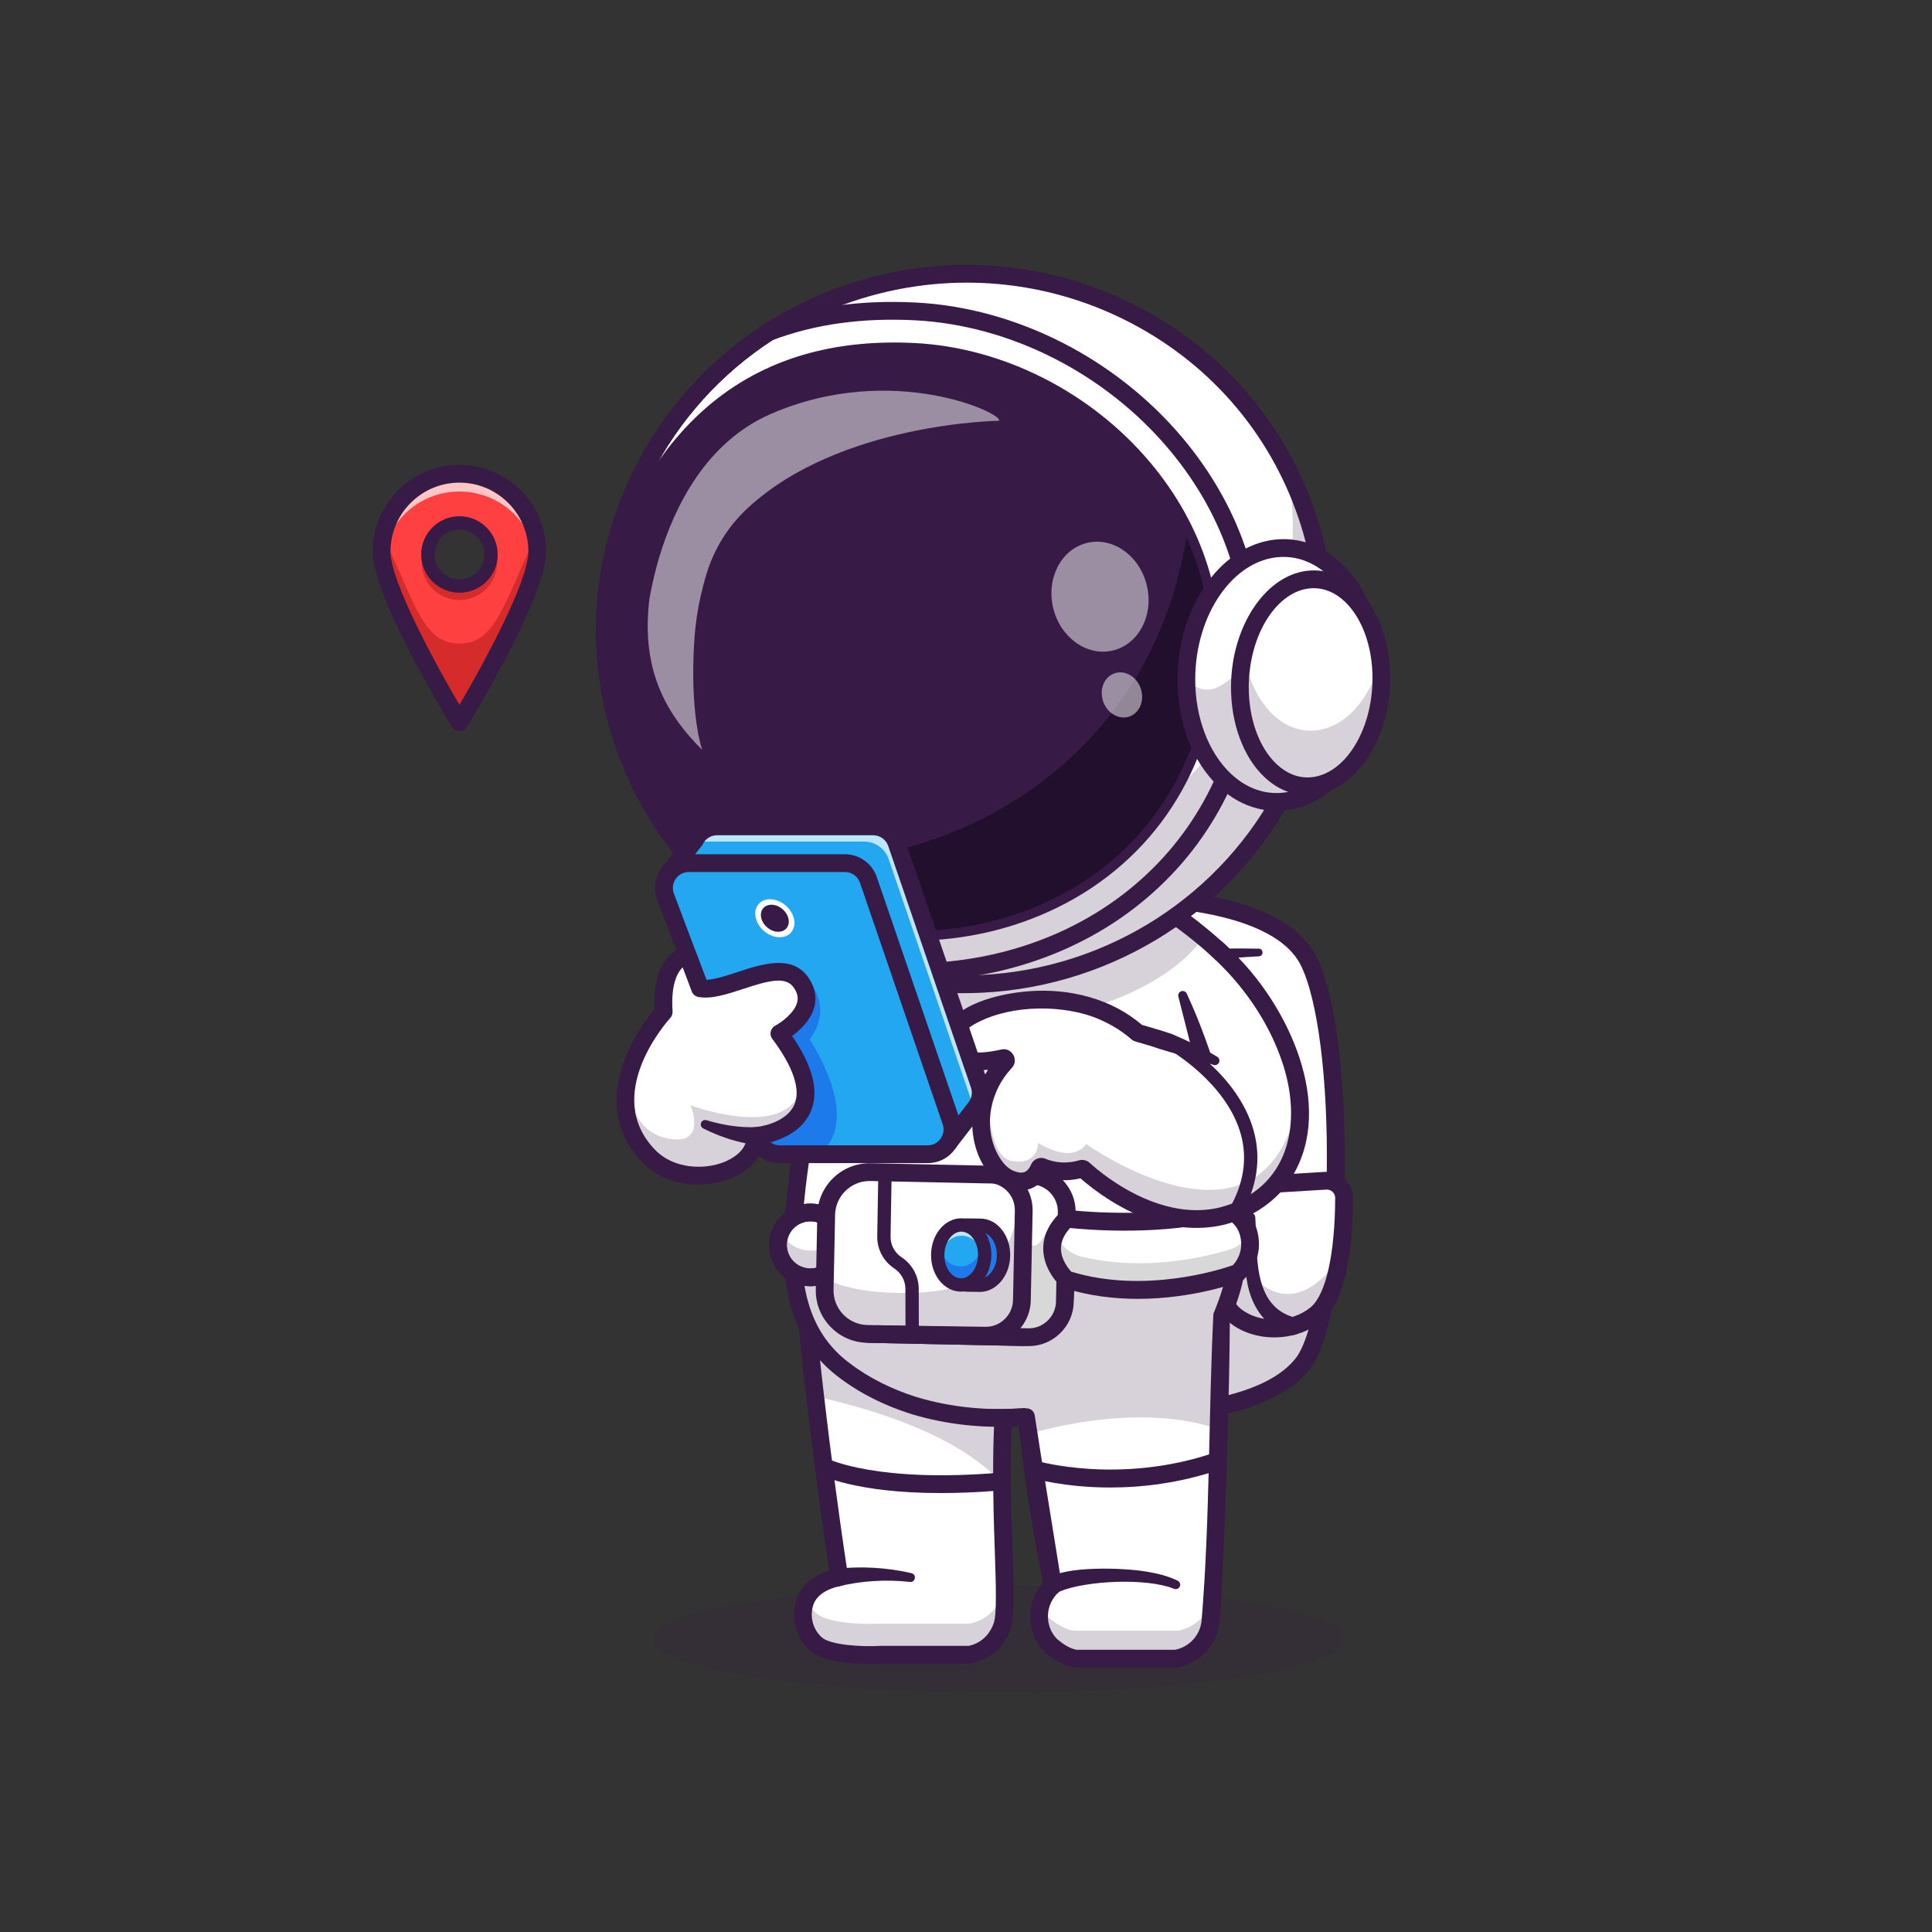 <?xml version="1.0" encoding="utf-8"?>
<!-- Generator: Adobe Illustrator 25.2.1, SVG Export Plug-In . SVG Version: 6.00 Build 0)  -->
<svg version="1.1" id="Layer_1" xmlns="http://www.w3.org/2000/svg" xmlns:xlink="http://www.w3.org/1999/xlink" x="0px" y="0px"
	 viewBox="0 0 4000 4000" style="enable-background:new 0 0 4000 4000;" xml:space="preserve">
<rect x="0" y="0" width="4000" height="4000" fill="#333333" stroke="none"/>
<style type="text/css">
	.st0{opacity:0.2;}
	.st1{fill:#371A45;}
	.st2{fill:#FFFFFF;}
	.st3{fill:#E8E8E8;}
	.st4{fill:#D8D8D8;}
	.st5{fill:#22A7F0;}
	.st6{fill:#1C7AEA;}
	.st7{opacity:0.7;}
	.st8{fill:#220F2D;}
	.st9{opacity:0.5;}
	.st10{fill:#FF4040;}
	.st11{fill:#D62B2B;}
</style>
<g>
	<g>
		<g class="st0">
			<ellipse class="st1" cx="2068.12" cy="3393.65" rx="714.94" ry="110.99"/>
		</g>
		<g>
			<g>
				<g>
					<path class="st2" d="M2201.04,1863.31l7.81,169.07l27.09,585.12l14.39,311.45c0,0,11.95,0.88,32.1,1.5
						c87.63,2.69,330.16-0.09,414.49-106.78c38.36-48.65,61.13-190.38,67.09-346.12c7.22-189.68-10.38-400.17-54.72-487.99
						c-37.17-73.6-141.68-108.55-250.02-123.11c-39.81-5.43-80.18-8.05-117.91-8.84
						C2285.25,1856.42,2235.02,1859.34,2201.04,1863.31z"/>
				</g>
				<g class="st0">
					<path class="st1" d="M2235.93,2617.5l14.4,311.46c0,0,342.86,25.93,446.6-105.28c38.37-48.64,61.11-190.42,67.09-346.14
						l-211.9-41.93c0,0-74.18-0.19-83.09,235.47c-2.54,65.95-103.61,89.19-177.55,34.99
						C2264.68,2686.4,2247.34,2654.83,2235.93,2617.5z"/>
				</g>
				<g>
					<path class="st1" d="M2320.98,2949.58c-40.49,0-68.17-1.97-72.07-2.27c-10.13-0.77-17.71-9.59-16.95-19.72
						c0.76-10.13,9.59-17.72,19.72-16.96c3.34,0.26,334.33,23.67,430.8-98.36c35.88-45.39,61.78-200.67,64.46-386.4
						c2.73-189.52-18.5-357.52-54.09-428.02c-62.5-123.81-356.88-131.8-489.63-116.26c-10.14,1.14-19.23-6.04-20.41-16.13
						s6.04-19.22,16.13-20.4c120.28-14.06,449.38-17.02,526.74,136.22c46.2,91.51,60.27,289.94,58.03,445.12
						c-2.25,156.15-22.45,345.51-72.38,408.68C2632.15,2935.23,2430.11,2949.58,2320.98,2949.58z"/>
				</g>
				<g>
					<path class="st2" d="M2745.04,2444.58l-180.87,10.92c-16.15,0.97-29.61,12.69-32.73,28.56
						c-11.4,58.13-30.76,193.76,25.28,239.46c46.51,37.93,122.98,34.68,168.3-2.55c50.7-41.65,57.55-174.85,57.7-240.84
						C2782.78,2459.62,2765.52,2443.35,2745.04,2444.58z"/>
				</g>
				<g class="st0">
					<path class="st1" d="M2531.46,2484.08c-11.43,58.11-30.76,193.74,25.28,239.43c46.52,37.95,122.96,34.69,168.31-2.55
						c31.16-25.64,45.75-85.89,52.4-143.81c-8.56,28.86-21.69,52.21-37.81,67.42c-92.36,87.14-158.81-18.17-158.81-18.17
						s-12.17,25.16-21.59,26.45c-39.4,5.42-29.47-117.53-22.85-181.04C2534.04,2475.44,2532.32,2479.57,2531.46,2484.08z"/>
				</g>
				<g>
					<path class="st1" d="M2638.12,2768.92c-33.94,0-67.52-10.35-93.03-31.15c-61.61-50.25-46.3-182.74-31.7-257.25
						c4.72-24.07,25.15-41.9,49.67-43.38l180.86-10.91c14.83-0.92,29.5,4.43,40.28,14.61c10.78,10.17,16.94,24.51,16.9,39.34
						c-0.21,92.37-11.57,211.59-64.42,255C2709.37,2757.63,2673.55,2768.92,2638.12,2768.92z M2746.15,2462.93l-180.86,10.92
						c-7.8,0.47-14.3,6.13-15.79,13.75c-21.84,111.36-14.79,194.23,18.85,221.67c38.6,31.49,105.01,30.34,145-2.51
						c31.66-26,50.71-110.74,50.99-226.67c0.01-4.79-1.9-9.23-5.37-12.5C2755.49,2464.3,2750.87,2462.68,2746.15,2462.93
						L2746.15,2462.93z"/>
				</g>
				<g>
					<path class="st1" d="M2598.88,2519.88c4.98,73.55-7.53,184.45,81.94,208.02c9.88,2.46,15.89,12.48,13.4,22.36
						c-2.49,9.85-12.49,15.83-22.34,13.34c-12.34-3.82-24.31-9.4-35.25-16.83c-31.29-20.41-48.98-58.38-54.58-92.9
						c-8.22-44.35-2.7-89.55-2.61-133.17C2579.58,2508.31,2597.65,2507.45,2598.88,2519.88L2598.88,2519.88z"/>
				</g>
				<g>
					<path class="st1" d="M2606.41,1979.96c-73.14,4.06-146.9,10.37-218.9,23.63c-23.71,4.57-47.49,9.77-68.95,17.62
						c-23.01,7.66-35.28-25.49-12.63-34.57c50.31-13.97,100.38-17.15,151.52-20.29c49.66-2.58,99.1-3.17,148.81-2.24
						C2616.29,1964.44,2616.57,1979.42,2606.41,1979.96L2606.41,1979.96z"/>
				</g>
			</g>
			<g>
				<path class="st2" d="M2330.51,1830.36c0,0,100.53,54.36,187.12,132.79c63.51,57.52,101.65,262.33-17.62,327.24
					c-119.27,64.91-200.4-241.78-200.4-241.78"/>
			</g>
			<g>
				<path class="st2" d="M2492.77,1941.56c-36.05,53.38-101.33,99.4-185.56,132.64c-4.96-15.77-7.59-25.61-7.59-25.61l30.9-218.25
					C2330.52,1830.35,2412.91,1874.94,2492.77,1941.56z"/>
			</g>
			<g>
				<path class="st3" d="M2429.09,2007.26c-97.15,74.53-259.39,123.31-443.16,123.31c-102.07,0-197.46-15.08-278.79-41.19
					c12.78-80.73,25.7-168.96,36.96-265.51h610.69C2381.78,1886.11,2406.75,1947.4,2429.09,2007.26z"/>
			</g>
			<g>
				<path class="st1" d="M2466.79,2317.73c-11.21,0-22.4-2.35-33.34-7.06c-91.64-39.49-145.75-235.18-151.62-257.36
					c-2.6-9.81,3.26-19.88,13.07-22.48c9.83-2.61,19.89,3.25,22.49,13.07c14.71,55.49,66.84,205.53,130.62,233
					c14.59,6.29,28.32,5.43,43.2-2.67c59.14-32.18,73.4-92.47,76.64-125.54c6.49-66.29-18.42-135.17-61.99-171.4
					c-0.2-0.17-0.4-0.34-0.59-0.51c-83.96-76.06-182.53-129.71-183.52-130.24c-8.94-4.83-12.26-15.99-7.43-24.92
					s16-12.27,24.92-7.43c4.18,2.26,103.29,56.21,190.44,135.08c53.16,44.42,82.5,124.05,74.77,203.01
					c-6.72,68.61-41.59,124.83-95.67,154.26C2495.1,2313.99,2480.93,2317.73,2466.79,2317.73z"/>
			</g>
			<g>
				<path class="st2" d="M2074.62,3071.61c1.1,142.96,11.96,261.08,0.23,294.72c-19.08,54.91-68.74,59.7-68.74,59.7h-183.63
					c0,0-102.74,5.84-133.92-22.82c-31.13-28.62-32.41-73.49-15.47-100.05c19.81-31.08,64.49-37.66,64.49-37.66
					s-24.92-158.34-49.93-374.46c-8.81-76.27-17.66-159.71-25.42-245.93l423.99,184.77
					C2076.22,2911.45,2074.03,2995.07,2074.62,3071.61z"/>
			</g>
			<g class="st0">
				<path class="st1" d="M2074.85,3366.34c-19.08,54.91-68.74,59.7-68.74,59.7h-183.63c0,0-102.74,5.84-133.92-22.82
					c-28.25-25.97-31.91-65.32-19.67-92.25c4.29,10.09,10.73,19.58,19.67,27.8c31.18,28.66,133.92,22.82,133.92,22.82h183.63
					c0,0,49.66-4.79,68.74-59.7c2.65-7.62,4.15-19.54,4.88-35.15C2080.92,3314.9,2080.46,3350.27,2074.85,3366.34z"/>
			</g>
			<g>
				<path class="st4" d="M2079.73,3253.05c-1.32-52.63-4.52-120.5-5.11-195.13c-0.14-17.66-0.14-35.65,0.09-53.95
					C2075.9,3110.14,2082.11,3201.52,2079.73,3253.05z"/>
			</g>
			<g class="st0">
				<path class="st1" d="M2074.62,3071.61c-91.74-104.07-283.31-157.97-386.97-180.57c-8.81-76.27-17.66-159.71-25.42-245.93
					l423.99,184.77C2076.22,2911.45,2074.03,2995.07,2074.62,3071.61z"/>
			</g>
			<g>
				<path class="st1" d="M1798.41,3445.06c-35.74,0-95.77-3.91-122.28-28.28c-38.38-35.3-39.57-90.51-18.55-123.5
					c15.32-24.04,41.65-35.99,59.29-41.57c-10.04-66.39-47.5-322.18-72.93-604.96c-0.91-10.11,6.55-19.05,16.67-19.96
					c10.08-0.85,19.05,6.56,19.96,16.67c29.34,326.18,74.73,616.29,75.19,619.18c0.76,4.85-0.44,9.8-3.35,13.75
					c-2.91,3.95-7.28,6.58-12.13,7.29c-0.3,0.05-36.74,5.92-51.67,29.35c-12.6,19.78-11.44,54.71,12.43,76.66
					c17.5,16.08,80.94,20.18,120.41,17.97c0.35-0.02,0.69-0.03,1.04-0.03h182.51c5.09-0.78,38.61-7.34,52.52-47.32
					c6.48-18.64,4.44-79.41,2.08-149.79c-3.5-104.09-8.29-246.65,8.4-382.91c1.23-10.08,10.41-17.25,20.49-16.02
					c10.08,1.23,17.25,10.41,16.02,20.49c-16.33,133.41-11.6,274.32-8.14,377.2c2.79,83.1,4.63,137.99-4.1,163.11
					c-22.7,65.28-81.84,71.69-84.35,71.93c-0.59,0.06-1.18,0.08-1.76,0.08h-183.14C1818.32,3444.68,1809.54,3445.06,1798.41,3445.06
					z"/>
			</g>
			<g>
				<path class="st2" d="M2545.18,2596.57c-5.06,51.86-16.87,98.89-36.32,140.27c-79.22,168.45-491.25,290.56-750.09,108.32
					c-84.32-59.4-115.21-138.85-117.47-249.37c-3.45-170.25,61.01-414.15,102.8-771.93h610.69
					c36.37,83.86,69.01,165.93,96.64,245.14C2521.46,2269.78,2559.43,2451.89,2545.18,2596.57z"/>
			</g>
			<g class="st0">
				<path class="st1" d="M2545.18,2596.57c-5.06,51.86-16.87,98.89-36.32,140.27c-79.22,168.45-491.25,290.56-750.09,108.32
					c-84.32-59.4-115.21-138.85-117.47-249.37C1868.56,2607.84,2334.98,2625.4,2545.18,2596.57z"/>
			</g>
			<g class="st0">
				<path class="st1" d="M2337.65,2056.92c1.63-0.74,3.24-1.48,4.85-2.23c2.98-1.38,5.92-2.79,8.84-4.2
					c1.64-0.79,3.28-1.59,4.9-2.39c3.09-1.54,6.12-3.1,9.14-4.67c1.3-0.68,2.63-1.34,3.92-2.03c4.09-2.18,8.11-4.39,12.06-6.63
					c1.5-0.85,2.95-1.72,4.43-2.59c2.54-1.48,5.06-2.96,7.54-4.46c1.75-1.06,3.47-2.14,5.19-3.21c2.16-1.35,4.3-2.71,6.41-4.08
					c1.74-1.13,3.47-2.26,5.18-3.4c2.09-1.4,4.15-2.82,6.19-4.25c1.6-1.12,3.23-2.23,4.8-3.36c2.83-2.03,5.6-4.1,8.34-6.17
					c26.99-20.49,49.07-42.92,65.23-66.86c-46.93-39.15-94.72-70.68-126.16-90.04c-3.92-9.21-7.79-18.4-11.81-27.66h-610.69
					c-11.26,96.55-24.18,184.78-36.96,265.51c81.33,26.11,176.73,41.19,278.79,41.19c127.07,0,243.83-23.33,335.91-62.36
					c1.23-0.52,2.44-1.06,3.67-1.59C2330.87,2059.95,2334.28,2058.44,2337.65,2056.92z"/>
			</g>
			<g>
				<path class="st1" d="M1762.37,1826.01c-18.01,155.14-46.53,326.73-72.47,481.65c-12.62,79.57-25.52,158.91-29.37,239.1
					c-5.34,105,8.76,209.26,98.9,275.79c40.89,31.26,89.05,54.41,138.12,69.91c150.48,45.16,318.95,27.48,459.26-42.24
					c55.56-29.04,111.36-67.87,137.51-126.2c57.28-131.41,35.1-290.34,5-426.7c-19.92-78.12-40-155.52-59.68-234.1
					c-1.23-4.95,1.78-9.96,6.73-11.2c4.37-1.09,8.79,1.15,10.62,5.08c22.87,49.42,42.1,100.45,58.43,152.52
					c16.68,59.07,29.3,119.64,39.25,180.24c16.94,115.92,21.66,239.33-26.81,349.26c-5.52,13.19-13.86,26.61-22,38.32
					c-42.86,58.01-105.61,95.01-170.2,123.29c-140.98,58.08-302.32,71.38-449.05,26.85c-53.38-16.89-104.99-41.78-149.6-75.87
					c-73.07-54.39-106.76-134.32-112.43-223.37c-4.28-55.09-0.02-110.58,5.87-165.22c9.76-94.52,34.83-226.46,49.56-321.3
					c17.5-106.42,33.24-213.01,45.82-320.08C1729.31,1798.13,1764.3,1801.21,1762.37,1826.01L1762.37,1826.01z"/>
			</g>
			<g>
				<path class="st2" d="M2529.24,2727.14c-1.87,71.89-3.88,152.54-6.03,231.92c-5.43,199.69-12.01,391.4-20.31,415.32
					c-19.12,54.91-68.74,59.7-68.74,59.7h-201.43c0,0-18.4,3.29-51.72-22.82c-27.48-21.5-39.57-67.05-20.77-103.43
					c6.62-12.78,19.54-25.15,19.54-25.15s-30.44-160.58-50.16-313.48h-0.05c-5.25-40.81-9.72-81.02-12.69-117.53l189.88-292.81
					l199.37-307.5c14.47,143.92,38.8,218.82,49.93,280.44C2567.03,2592.17,2565.34,2639.77,2529.24,2727.14z"/>
			</g>
			<g class="st0">
				<path class="st1" d="M2510.16,3308.19c-2.24,35.1-4.66,58.74-7.26,66.18c-19.12,54.91-68.74,59.7-68.74,59.7h-201.43
					c0,0-18.4,3.29-51.72-22.82c-23.28-18.21-35.51-53.63-27.3-86.13c5.29,10.96,12.73,20.45,21.73,27.48
					c34.46,27.07,53.54,23.64,53.54,23.64h208.5c0,0,51.35-4.98,71.16-61.8C2509.15,3312.98,2509.7,3310.88,2510.16,3308.19z"/>
			</g>
			<g class="st0">
				<path class="st1" d="M2529.24,2727.14c-1.87,71.89-3.88,152.54-6.03,231.92c-174-60.48-393.59,10.13-393.59,10.13h-0.05
					c-5.25-40.81-9.72-81.02-12.69-117.53l189.88-292.81l249.31-27.07C2567.03,2592.17,2565.34,2639.77,2529.24,2727.14z"/>
			</g>
			<g>
				<path class="st1" d="M1833.58,2877.75c69.5,25.61,142.34,40.56,216.5,39.7c24.65,0.05,49.53-1.05,75.02-1.61
					c8.59-0.19,15.83,6.01,17.19,14.24c14.66,96.8,33.18,208.77,48.68,305.66c2.39,14.48,4.71,29.04,6.91,43.48
					c1.55,6.19-0.38,12.97-5.33,16.69c-28.82,24.96-30.95,71.2-3.43,98.05c11.54,9.64,25.04,19,39.63,21.67
					c0.72,0.21,1.3,0.07,1.86,0.15c-0.15,0.04,0.54-0.1-1.1,0.16l3.23-0.29h201.4l-1.76,0.08c30.48-5.59,53.85-31.28,55.69-63.59
					c17.14-209.98,13.81-421.85,24.15-632.06c14.94-36.53,27.6-73.75,30.59-111.1c3.41-38.51-4.73-76.5-13.27-114.56
					c-8.96-39.25-18.1-79.32-25.06-119.65c-7.09-40.34-12.5-80.94-16.64-121.59c-1.03-10.1,6.33-19.13,16.43-20.16
					s19.13,6.33,20.16,16.43c7.72,80.29,22.33,158.22,41,236.91c9.19,40.59,17.92,83.14,14.04,125.64
					c-3.49,42.7-17.31,83.19-33.25,122.14c-0.69,150.45-8.39,375.93-16.3,551.59c-2.5,31.51-2.15,63.43-9.6,94.49
					c-6.33,18.29-17.12,35.67-32.58,48.67c-13.59,11.47-29.94,19.46-47.41,22.81c-1.42,0.32-4.14,0.71-6.19,0.74
					c0,0-201.4,0-201.4,0l3.23-0.29c-2.69,0.41-3.05,0.33-4.26,0.4c-20.7,0.05-40.04-10.99-56.05-22.34
					c-53.66-36.97-57.06-117.75-8.59-160.83c0,0-5.33,16.69-5.33,16.69c-3.24-14.53-6.19-28.97-8.98-43.51
					c-14.21-72.13-26.09-146.08-35.34-218.91c-3.57-29.38-7.28-58.78-9.54-88.36l17.37,15.37c-50.3-0.06-102.55,0.5-152.74-8.6
					c-50.75-8.6-99.8-25.4-146.07-47.38C1816.47,2889.96,1822.01,2873.78,1833.58,2877.75L1833.58,2877.75z"/>
			</g>
			<g>
				<path class="st1" d="M2190.3,2370.63c9.14,11.7,22.07,22.49,35.38,28.75c9.34,4.49,13.28,15.7,8.79,25.05
					c-5.49,12.08-22.66,14.25-31.12,4.17c-13.98-14.78-23.72-31.23-29.83-50.45c-1.51-4.86,1.2-10.03,6.07-11.54
					C2183.8,2365.28,2187.99,2367.2,2190.3,2370.63L2190.3,2370.63z"/>
			</g>
			<g>
				<circle class="st2" cx="1677.77" cy="2577.42" r="67.18"/>
			</g>
			<g class="st0">
				<path class="st1" d="M1744.98,2577.4c0,37.1-30.11,67.22-67.22,67.22s-67.17-30.11-67.17-67.22c0-9.89,2.11-19.26,5.98-27.68
					c10.53,23.31,33.98,39.49,61.19,39.49c27.22,0,50.71-16.18,61.24-39.49C1742.86,2558.14,1744.98,2567.52,1744.98,2577.4z"/>
			</g>
			<g>
				<path class="st1" d="M1677.77,2662.99c-47.18,0-85.57-38.39-85.57-85.57s38.39-85.57,85.57-85.57
					c47.19,0,85.58,38.39,85.58,85.57S1724.96,2662.99,1677.77,2662.99z M1677.77,2528.62c-26.9,0-48.79,21.89-48.79,48.79
					s21.89,48.79,48.79,48.79c26.91,0,48.8-21.89,48.8-48.79S1704.68,2528.62,1677.77,2528.62z"/>
			</g>
			<g>
				<path class="st1" d="M1677.77,2662.99c-47.18,0-85.57-38.39-85.57-85.57s38.39-85.57,85.57-85.57
					c47.19,0,85.58,38.39,85.58,85.57S1724.96,2662.99,1677.77,2662.99z M1677.77,2528.62c-26.9,0-48.79,21.89-48.79,48.79
					s21.89,48.79,48.79,48.79c26.91,0,48.8-21.89,48.8-48.79S1704.68,2528.62,1677.77,2528.62z"/>
			</g>
			<g>
				<g>
					<path class="st2" d="M1780.45,2761.39l347.86,7.14c41.17,0.86,75.58-32.14,76.44-73.37l3.79-185.11
						c0.74-36.09-24.48-66.93-58.43-74.61c-4.81-1.12-9.8-1.71-14.94-1.83l-347.8-7.14c-41.22-0.86-75.63,32.15-76.44,73.37
						l-3.04,146.61l-0.81,38.5C1706.22,2726.18,1739.27,2760.53,1780.45,2761.39z"/>
				</g>
				<g>
					<path class="st2" d="M1780.45,2761.39l347.86,7.14c41.17,0.86,75.58-32.14,76.44-73.37l3.79-185.11
						c0.74-36.09-24.48-66.93-58.43-74.61c-4.81-1.12-9.8-1.71-14.94-1.83l-347.8-7.14c-41.22-0.86-75.63,32.15-76.44,73.37
						l-3.04,146.61l-0.81,38.5C1706.22,2726.18,1739.27,2760.53,1780.45,2761.39z"/>
				</g>
				<g>
					<path class="st2" d="M1780.45,2761.39l347.86,7.14c41.17,0.86,75.58-32.14,76.44-73.37l3.79-185.11
						c0.74-36.09-24.48-66.93-58.43-74.61c-4.81-1.12-9.8-1.71-14.94-1.83l-347.8-7.14c-41.22-0.86-75.63,32.15-76.44,73.37
						l-3.04,146.61l-0.81,38.5C1706.22,2726.18,1739.27,2760.53,1780.45,2761.39z"/>
				</g>
				<g class="st0">
					<path class="st1" d="M1779.93,2761.41l347.86,7.14c41.17,0.86,75.58-32.14,76.44-73.37l3.79-185.11
						c0.74-36.09-24.48-66.93-58.43-74.61c-20.02,12.71-32.74,20.85-32.74,20.85c-19.99,148.24-63.82,221.47-248.4,220.69
						c-79.67-0.36-129.7-13.54-161.08-30.53l-0.81,38.5C1705.71,2726.19,1738.76,2760.55,1779.93,2761.41z"/>
				</g>
				<g>
					<path class="st1" d="M2115.21,2786.65c-0.75,0-1.5,0-2.26-0.02l-317.92-6.53c-28.82-0.6-55.74-12.44-75.82-33.35
						c-20.07-20.92-30.8-48.31-30.21-77.12l3.19-155.22c1.22-58.94,49.54-106.05,108.22-106.05c0.75,0,1.5,0,2.26,0.02l317.92,6.54
						c28.82,0.6,55.74,12.44,75.82,33.35c20.07,20.92,30.8,48.31,30.21,77.11l-3.19,155.22
						C2222.21,2739.54,2173.88,2786.65,2115.21,2786.65z M2113.7,2749.85c0.5,0.01,1,0.02,1.49,0.02
						c38.74,0,70.65-31.11,71.45-70.02l3.19-155.22c0.39-18.99-6.7-37.07-19.97-50.89s-31.04-21.66-50.03-22.05l-317.92-6.54
						c-0.5-0.01-1-0.02-1.49-0.02c-38.75,0-70.65,31.11-71.45,70.02l-3.19,155.22c-0.81,39.41,30.59,72.14,70,72.94L2113.7,2749.85z
						"/>
				</g>
				<g>
					<path class="st2" d="M1903.51,2762.63l0.67,1.33l224.14,4.59c30.18,0.59,56.69-16.93,69.03-42.64
						c4.52-9.31,7.14-19.7,7.34-30.73l1.72-82.24l0.57-27.14l0.95-47.65l0.59-28.08c0.84-41.23-32.17-75.59-73.35-76.45l-75.16-1.51
						c34.51,7.24,60.25,38.33,59.53,74.75l-1.11,54.95l-0.95,45.06l-1.72,85.2c-0.89,41.13-35.29,74.16-76.45,73.35L1903.51,2762.63
						z"/>
				</g>
				<g>
					<path class="st4" d="M1868,2761.88l0.67,1.33l259.65,5.34c30.18,0.59,56.69-16.93,69.03-42.64c4.52-9.31,7.14-19.7,7.34-30.73
						l1.72-82.24l0.57-27.14l0.95-47.65c-15.03-2.39-35.06-0.72-46.4,21.33c-15.71,30.55-31.47,19.95-43.1,2.33l-0.95,45.06
						l-1.72,85.2c-0.89,41.13-35.29,74.16-76.45,73.35L1868,2761.88z"/>
				</g>
				<g>
					<path class="st1" d="M2129.92,2786.95c-0.66,0-1.33-0.01-2-0.02l-333.19-6.84l0.2-18.29c0.2-13.37,9.56-16.88,18.69-17.74
						l0-0.37l5.55,0.11c1.46,0,2.84,0.01,4.12,0.03l216.3,3.16c15.16,0.42,29.39-5.29,40.32-15.78
						c10.94-10.5,17.13-24.55,17.43-39.56l3.8-185.14c0.56-27.11-18.33-50.85-44.91-56.45l4.17-36.39l75.13,1.53
						c51.47,1.09,92.46,43.81,91.37,95.23l-3.8,185.11c-0.5,24.84-10.7,48.05-28.74,65.36
						C2176.82,2777.75,2154,2786.95,2129.92,2786.95z M2112.75,2749.83l15.93,0.32c15.15,0.37,29.28-5.28,40.21-15.78
						c10.94-10.5,17.13-24.55,17.43-39.56v-0.01l3.8-185.13c0.66-31.16-24.18-57.04-55.36-57.7l-13.85-0.28
						c11.14,15.81,17.42,35.11,17,55.57l-3.8,185.13C2133.69,2713.61,2126.18,2733.65,2112.75,2749.83z"/>
				</g>
				<g>
					<path class="st5" d="M1980.45,2598.14c-0.1,6.85,8.71,62.26,8.71,62.26s17.51,0.26,39.01,0.58
						c26.86,0.4,49.04-27.09,49.55-61.39c0.51-34.3-20.85-62.44-47.71-62.83c-18.13-0.27-39.01-0.58-39.01-0.58
						S1980.62,2586.98,1980.45,2598.14z"/>
				</g>
				<g>
					<path class="st6" d="M1980.45,2598.14c-0.1,6.85,8.71,62.26,8.71,62.26s17.51,0.26,39.01,0.58
						c26.86,0.4,49.04-27.09,49.55-61.39c0.51-34.3-20.85-62.44-47.71-62.83c-18.13-0.27-39.01-0.58-39.01-0.58
						S1980.62,2586.98,1980.45,2598.14z"/>
				</g>
				<g>
					<path class="st1" d="M2028.73,2674.77c-0.26,0-0.51,0-0.77-0.01l-27.09-0.41c-13.66-0.19-25.09-10.13-27.18-23.63
						c-7.12-46.11-7.06-50.79-7.03-52.79v-0.01c0.03-2.51,0.15-10.15,8.49-52.81c2.57-13.13,14.06-22.57,27.41-22.57
						c0.14,0,0.27,0,0.41,0l27.24,0.41c17.32,0.25,33.27,8.83,44.9,24.15c10.86,14.31,16.69,33.02,16.4,52.68
						C2090.89,2641.32,2062.8,2674.77,2028.73,2674.77z M1994.24,2598.25c0.03,1.13,0.54,8.36,6.7,48.26l27.42,0.67
						c0.12,0,0.24,0,0.36,0c18.73,0,34.81-21.78,35.2-47.81c0.2-13.52-3.63-26.16-10.79-35.59c-6.39-8.42-14.68-13.12-23.34-13.25
						l-27.23-0.41C1996.47,2579.83,1994.33,2594.39,1994.24,2598.25z"/>
				</g>
				<g>
					
						<ellipse transform="matrix(0.015 -1 1 0.015 -637.378 4549.674)" class="st5" cx="1990.08" cy="2598.28" rx="62.12" ry="48.64"/>
				</g>
				<g class="st7">
					<path class="st2" d="M2038.7,2599.02c-0.04,2.58-0.2,5.1-0.47,7.57c-4.76-27.3-23.63-47.82-46.54-48.17
						c-24.87-0.37-45.68,23.14-49.08,53.82c-0.85-4.71-1.24-9.63-1.16-14.68c0.51-34.31,22.68-61.77,49.55-61.39
						C2017.86,2536.55,2039.21,2564.71,2038.7,2599.02z"/>
				</g>
				<g>
					<path class="st6" d="M2038.7,2599.02c-0.51,34.27-22.68,61.77-49.55,61.39c-26.87-0.42-48.21-28.54-47.7-62.85
						c0.07-5.4,0.69-10.67,1.79-15.64c6.75,23.24,24.13,39.85,44.73,40.16c22.6,0.36,41.93-19.07,47.76-45.71
						C2037.75,2583.39,2038.8,2591.03,2038.7,2599.02z"/>
				</g>
				<g>
					<path class="st1" d="M1989.75,2674.19c-0.27,0-0.53,0-0.8-0.01c-17.32-0.25-33.26-8.83-44.9-24.15
						c-10.86-14.31-16.69-33.02-16.4-52.68c0.29-19.66,6.67-38.18,17.95-52.17c12.08-14.97,28.3-23.1,45.6-22.81
						c17.32,0.25,33.26,8.83,44.9,24.15c10.86,14.31,16.69,33.02,16.4,52.68c-0.29,19.66-6.67,38.19-17.95,52.17
						C2022.65,2666.11,2006.77,2674.19,1989.75,2674.19z M1941.45,2597.56l13.79,0.21c-0.2,13.53,3.63,26.16,10.79,35.59
						c6.39,8.42,14.68,13.12,23.33,13.25c0.12,0,0.24,0,0.37,0c8.53,0,16.81-4.45,23.35-12.55c7.43-9.21,11.64-21.73,11.84-35.25
						c0.2-13.52-3.63-26.16-10.79-35.59c-6.39-8.42-14.68-13.12-23.33-13.25c-0.12,0-0.24,0-0.37,0c-8.53,0-16.81,4.45-23.35,12.55
						c-7.43,9.21-11.64,21.73-11.84,35.25L1941.45,2597.56z"/>
				</g>
				<g>
					<path class="st1" d="M1888.61,2776.07c-7.6,0-13.77-6.15-13.79-13.75l-0.29-93.68c-0.05-17.13-8.63-32.98-22.94-42.4
						c-22.6-14.86-35.82-39.89-35.36-66.94l2.26-132.03c0.13-7.54,6.27-13.56,13.78-13.56c0.08,0,0.16,0,0.24,0
						c7.62,0.13,13.69,6.41,13.55,14.02l-2.26,132.04c-0.3,17.54,8.27,33.77,22.93,43.42c22.07,14.52,35.29,38.95,35.37,65.36
						l0.29,93.68c0.02,7.62-6.13,13.81-13.75,13.84C1888.64,2776.07,1888.62,2776.07,1888.61,2776.07z"/>
				</g>
			</g>
			<g>
				<path class="st2" d="M2540.68,2504.35c0,0,38.24,10.09,46.2,56.81c7.97,46.76-24.38,74.33-24.38,74.33
					s-180.03,69.02-354.57,13.51c0,0-67.18-61.18,0.6-125.8C2208.53,2523.21,2394.36,2546.08,2540.68,2504.35z"/>
			</g>
			<g>
				<path class="st4" d="M2562.51,2635.51c0,0-180.04,69.01-354.56,13.47c0,0-47.77-43.45-22.11-95.81
					c0.08,0.24,0.16,0.49,0.24,0.73c8.03,23.85,28.28,41.59,52.72,47.62c131.73,32.5,261.08-0.13,308.43-14.82
					c16.68-5.17,30.61-17.11,37.63-33.1c0.08-0.17,0.15-0.35,0.23-0.53c0.69,2.57,1.29,5.24,1.79,8.09
					C2594.83,2607.93,2562.51,2635.51,2562.51,2635.51z"/>
			</g>
			<g>
				<path class="st1" d="M2355.72,2689.15c-48.34,0-100.92-5.94-153.36-22.62l-3.83-1.22l-2.97-2.71
					c-1.44-1.31-35.18-32.54-35.68-76.72c-0.31-27.36,11.79-52.92,35.98-75.99l6.29-6l8.64,1.06c1.83,0.22,183.96,21.9,324.87-18.28
					l4.85-1.38l4.88,1.28c2.03,0.54,49.79,13.77,59.64,71.5c9.61,56.42-28.94,90.01-30.58,91.42l-2.4,2.04l-2.94,1.13
					C2563.72,2654.72,2472.04,2689.15,2355.72,2689.15z M2217.81,2632.82c152.03,46.46,309.88-4.59,334.76-13.3
					c5.7-6.05,21.24-25.67,16.19-55.27c-4.47-26.2-21.11-36.91-28.93-40.57c-130.2,35.43-285.2,22.8-324.43,18.78
					c-12.55,13.84-18.86,28.19-18.76,42.74C2196.79,2607.64,2211.7,2626.16,2217.81,2632.82z"/>
			</g>
			<g>
				<path class="st2" d="M2567.57,2505.13c-163.72,72.23-325.87-85.88-325.87-85.88s-44.6,16.46-88.5-5.24
					c0,0-13.33,50.2-65.74,25.38c-39.86-18.94-79.31-104.23-40.6-189.1c0-0.05,0-0.05,0-0.05c9.88-21.65,24.83-43.22,46.11-63.72
					c-3.86,1.19-119.21,37.38-123.4-28.46c-4.23-65.84,161.7-112.96,286.38-74.66c61.29,18.8,99.22,55.12,99.22,55.12
					s79.45,20.55,161.28,57.88l1.19-233.28c98.16,88.27,159.86,203.3,171.76,306.79v0.05
					C2701.13,2371.75,2664.72,2462.33,2567.57,2505.13z"/>
			</g>
			<g class="st0">
				<path class="st1" d="M2567.57,2505.13c-163.72,72.23-325.87-85.88-325.87-85.88s-44.6,16.46-88.5-5.24
					c0,0-13.33,50.2-65.74,25.38c-39.86-18.94-79.31-104.23-40.6-189.1c-0.18,3.54-6.34,143.26,47.81,153.42
					c54.85,10.25,54.85-37.38,54.85-37.38s68.64,45.47,99.22,2.21c0,0,376.22,269.14,440.67-98.57
					C2701.13,2371.75,2664.72,2462.33,2567.57,2505.13z"/>
			</g>
			<g>
				<path class="st1" d="M2512.62,2204.77c-43.13-14.15-87.08-24.36-129.88-39.1c-5.57-1.78-18.83-5.61-24.19-7.16
					c-5.52-1.54-12.01-2.74-16.36-6.95c-23.7-20.75-51.95-36.5-81.47-47.21c-75.3-25.79-180.07-22.57-249.09,19.55
					c-13.24,9.4-26.52,20.97-23.1,37.32c6.37,28.13,64.75,16.03,86.05,11.37c21.17-3.55,35,22.6,20.55,38.1c0,0-0.33,0.38-0.33,0.38
					l-0.64,0.75l-1.28,1.49c-41.9,45.45-56.76,115.23-29.85,171.36c8.56,17.88,21.25,34.33,36.08,39.63
					c9.68,3.98,20.49,5.99,28.27-1.74c3.69-3.27,6.26-9.07,8.54-13.8c5.6-9.82,17.64-13.78,27.73-10.07
					c22.03,9.73,47.6,10.46,70.7,3.64c7.75-2.43,17.44,0.41,22.98,6.36c8.47,7.7,17.5,15.03,26.78,22.07
					c67.76,50.93,155.48,89.34,240.22,69.43c146.51-36.73,174.27-177.63,128.54-306.59c-21.71-62.24-57.24-119.99-100.87-169.57
					c-14.57-16.68-30.39-32.22-46.67-47.22c-7.75-6.8-8.39-18.72-1.39-26.29c6.88-7.47,18.51-7.95,25.97-1.07
					c17.34,15.96,34.16,32.51,49.69,50.27c104.44,117.33,189.28,321.59,78.56,460.68c-32.16,38.37-77.12,63.94-125.46,75.61
					c-109.28,25.23-219.99-29.49-300.18-100.17c0,0-0.85-0.78-0.85-0.78l-0.43-0.39c-0.41-0.37,0.52,0.49,0.8,0.67
					c3.47,2.76,8.27,3.56,12.17,2.42c-1.08,0.38-3.35,0.91-4.46,1.24c-28.66,7.25-59.79,6.24-87.36-5.24l-1.17-0.47l-0.58-0.23
					c5.32,2.39,13.72,0.49,17.16-5.94c-14.47,35.13-52.71,48.73-92.27,26.68c-63.99-40.95-76.1-135.35-49.48-201.36
					c9.45-24.28,23.77-46.11,40.72-65.16c0,0,0.76-0.88,0.76-0.88l0.37-0.43c-9.57,11.08,1.63,25.43,12.73,22.88
					c-32.51,6.74-64.77,12.7-97.56-1.45c-23.3-10.04-36.23-38.53-30.74-62.99c15.62-65.94,120.69-88.05,178.07-92.16
					c82.8-6.55,171.82,15,235.51,71.14c0,0,0.75,0.67,0.75,0.67c-1.14-1.28-4.13-2.66-5.62-3.03c2.37,0.57,5.19,1.47,7.47,2.05
					c18.98,5.69,39.66,11.47,58.31,17.99c32.12,13.6,63.6,28.85,93.46,46.95C2529.41,2193.73,2523.01,2208.04,2512.62,2204.77
					L2512.62,2204.77z"/>
			</g>
			<g>
				<g>
					<path class="st2" d="M1322.58,1615.94c52.65,111.23,133.75,209.85,239.38,284.36c21.55,15.18,44.03,29.36,67.51,42.43
						c11.41,6.39,23.14,12.49,35.07,18.41c36.05,17.66,72.85,32.14,110.14,43.57c32.11,9.92,64.61,17.52,97.16,22.96
						c39.31,6.59,78.81,9.92,118.1,10.21c14.33,0.06,28.62-0.26,42.87-0.94c260.77-13.13,507.4-160.94,632.52-407.97
						c184.4-363.86,35.23-805.07-333.06-985.5c-70.96-34.7-144.91-57.33-219.34-68.39c-8.69-1.37-17.45-2.5-26.22-3.45
						c-23.45-2.69-46.89-4.26-70.28-4.73c-54.09-1.05-107.88,3.77-160.36,14.1c-52.47,10.26-103.76,26.08-152.78,47.08
						c-15.59,6.67-30.96,13.84-46.11,21.58c-22.69,11.61-44.82,24.3-66.33,38.26c-107.27,69.17-197.99,166.49-259.39,287.72
						C1225.41,1184.94,1229.73,1419.8,1322.58,1615.94z"/>
					<path class="st1" d="M1993.25,2039.74c-1.1,0-2.21,0-3.31,0c-39.8-0.3-79.63-3.74-118.4-10.23
						c-33.12-5.54-65.89-13.29-97.4-23.02c-37.63-11.53-74.78-26.22-110.41-43.67c-13.06-6.48-24.56-12.52-35.16-18.46
						c-23.08-12.83-45.85-27.14-67.68-42.52c-103.17-72.78-186.16-171.36-239.99-285.09c-97.11-205.15-93.86-439.13,8.94-641.93
						c59.41-117.31,149.34-217.05,260.03-288.43c20.93-13.58,43.3-26.48,66.49-38.35c14.89-7.61,30.44-14.89,46.23-21.63
						c49.13-21.05,100.65-36.93,153.14-47.19c52.97-10.42,107.06-15.17,160.75-14.13c23.37,0.46,47.07,2.06,70.45,4.74
						c9.39,1.01,18,2.15,26.29,3.46c75.92,11.27,149.9,34.34,219.87,68.55c179.28,87.84,312.6,239.49,375.39,427.02
						c62.29,186.04,47.55,385.27-41.49,560.99c-120.89,238.66-363.85,395.37-634.08,408.98
						C2019.74,2039.42,2006.41,2039.74,1993.25,2039.74z M2001.95,568.62c-48.67,0-97.54,4.77-145.51,14.2
						c-52.24,10.22-103.51,26.02-152.4,46.97c-15.7,6.72-31.18,13.96-46,21.53c-23.08,11.81-45.34,24.65-66.17,38.16
						c-110.15,71.03-199.62,170.27-258.74,287c-102.27,201.77-105.51,434.56-8.89,638.67c53.55,113.15,136.12,211.23,238.77,283.65
						c21.72,15.31,44.38,29.54,67.34,42.32c10.56,5.91,22,11.92,35,18.37c35.44,17.36,72.41,31.98,109.85,43.45
						c31.36,9.69,63.97,17.4,96.93,22.91c38.57,6.46,78.2,9.89,117.81,10.19c14.21,0.07,28.55-0.26,42.77-0.94
						c268.9-13.54,510.67-169.48,630.96-406.96c88.6-174.82,103.26-373.04,41.28-558.13c-62.47-186.58-195.12-337.47-373.51-424.87
						c-69.62-34.05-143.23-57-218.8-68.22c-8.25-1.31-16.8-2.43-26.14-3.44c-23.28-2.67-46.87-4.26-70.12-4.72
						C2011.6,568.66,2006.77,568.62,2001.95,568.62z"/>
				</g>
				<g class="st0">
					<path class="st1" d="M2665.34,1628.95c-125.1,247.06-371.77,394.88-632.53,407.97c-14.25,0.71-28.53,1.02-42.84,0.95
						c-39.31-0.28-78.79-3.63-118.1-10.19c-32.56-5.47-65.07-13.05-97.15-22.96c-37.31-11.42-74.09-25.9-110.17-43.56
						c-11.9-5.96-23.64-12.03-35.07-18.4c-23.49-13.08-45.94-27.3-67.5-42.47c-105.63-74.51-186.75-173.1-239.4-284.37
						c-28.94-61.1-49.29-126.01-60.37-192.71c52.7,105.01,131.16,198,231.93,269.1c21.53,15.23,44.02,29.39,67.5,42.47
						c11.39,6.38,23.12,12.45,35.07,18.4c36.08,17.66,72.86,32.15,110.13,43.58c32.13,9.9,64.6,17.49,97.16,22.96
						c39.31,6.56,78.84,9.9,118.1,10.19c14.36,0.06,28.64-0.26,42.89-0.97c260.77-13.09,507.39-160.9,632.53-407.97
						c73.04-144.11,93.7-300.35,69.19-447.68C2766.8,1172.46,2774.19,1414.19,2665.34,1628.95z"/>
				</g>
				<g>
					<path class="st1" d="M1993.25,2052.14c-1.12,0-2.24,0-3.36-0.01c-40.5-0.3-80.99-3.8-120.4-10.41
						c-33.66-5.63-66.98-13.5-99.02-23.4c-38.22-11.71-75.98-26.65-112.2-44.38c-13.31-6.6-24.99-12.73-35.77-18.78
						c-23.42-13.03-46.57-27.57-68.76-43.21c-104.91-74.01-189.31-174.27-244.05-289.92l0,0c-98.76-208.65-95.45-446.6,9.08-652.85
						c60.41-119.27,151.83-220.67,264.38-293.25c21.25-13.79,43.99-26.91,67.56-38.97c15.15-7.74,30.96-15.14,47-22
						c49.93-21.39,102.29-37.53,155.64-47.96c53.82-10.59,108.76-15.41,163.37-14.36c23.76,0.47,47.86,2.09,71.63,4.82
						c9.52,1.03,18.32,2.19,26.82,3.53c77.07,11.44,152.27,34.88,223.37,69.66c182.29,89.31,317.85,243.52,381.7,434.22
						c63.35,189.21,48.37,391.83-42.19,570.53c-122.9,242.62-369.86,401.94-644.52,415.76
						C2020.14,2051.82,2006.61,2052.14,1993.25,2052.14z M2001.95,581.02c-47.87,0-95.93,4.69-143.11,13.97
						c-51.39,10.05-101.83,25.6-149.91,46.2c-15.45,6.61-30.67,13.73-45.24,21.17c-22.7,11.61-44.58,24.24-65.06,37.52
						c-108.33,69.86-196.3,167.43-254.42,282.2c-100.53,198.33-103.71,427.14-8.75,627.76l0,0
						c52.65,111.22,133.81,207.63,234.71,278.82c21.36,15.05,43.64,29.05,66.23,41.61c10.41,5.83,21.67,11.74,34.48,18.1
						c34.8,17.04,71.15,31.42,107.97,42.71c30.86,9.54,62.92,17.11,95.34,22.53c37.93,6.36,76.9,9.73,115.85,10.02
						c13.85-0.01,28.09-0.25,42.08-0.93c264.43-13.32,502.21-166.65,620.49-400.17c87.08-171.85,101.5-366.67,40.59-548.59
						c-61.41-183.41-191.82-331.74-367.2-417.67c-68.46-33.48-140.86-56.05-215.16-67.08c-8.16-1.29-16.51-2.39-25.65-3.38
						c-22.97-2.63-46.17-4.19-69.03-4.65C2011.44,581.07,2006.69,581.02,2001.95,581.02z"/>
				</g>
				<g>
					<path class="st1" d="M1993.24,2056.28c-1.12,0-2.25,0-3.37-0.01c-40.73-0.3-81.45-3.82-121.06-10.46
						c-33.84-5.66-67.34-13.58-99.56-23.54c-38.42-11.77-76.39-26.79-112.8-44.62c-13.39-6.65-25.12-12.81-35.97-18.88
						c-23.54-13.1-46.81-27.72-69.12-43.44c-105.5-74.42-190.36-175.24-245.41-291.53l0,0c-99.32-209.81-95.99-449.09,9.13-656.48
						c60.74-119.92,152.66-221.88,265.82-294.86c21.36-13.86,44.23-27.05,67.92-39.17c15.24-7.78,31.13-15.22,47.26-22.12
						c50.19-21.5,102.84-37.73,156.47-48.22c54.11-10.64,109.39-15.5,164.25-14.43c23.89,0.47,48.12,2.1,72.02,4.84
						c9.56,1.03,18.43,2.2,27,3.56c77.45,11.5,153.05,35.07,224.55,70.03c183.3,89.81,319.6,244.87,383.8,436.62
						c63.71,190.27,48.64,394.02-42.42,573.71c-123.56,243.94-371.87,404.12-648.01,418.02
						C2020.27,2055.95,2006.67,2056.28,1993.24,2056.28z M2001.95,585.16c-47.6,0-95.4,4.66-142.31,13.89
						c-51.11,10-101.26,25.45-149.08,45.94c-15.37,6.57-30.5,13.65-44.99,21.05c-22.56,11.55-44.34,24.1-64.69,37.31
						c-107.72,69.47-195.2,166.49-252.99,280.6c-99.94,197.19-103.11,424.67-8.7,624.12l0,0
						c52.34,110.58,133.04,206.44,233.36,277.21c21.24,14.96,43.4,28.89,65.85,41.38c10.35,5.8,21.56,11.68,34.31,18.01
						c34.59,16.94,70.74,31.24,107.35,42.46c30.69,9.48,62.58,17.02,94.81,22.41c37.71,6.32,76.47,9.67,115.21,9.96
						c13.84,0.07,27.92-0.25,41.86-0.92c262.94-13.24,499.38-165.71,617-397.91c86.58-170.85,100.91-364.55,40.36-545.41
						c-61.05-182.35-190.72-329.83-365.1-415.27c-68.08-33.29-140.07-55.74-213.95-66.71c-8.14-1.29-16.42-2.38-25.49-3.36
						c-22.88-2.62-45.94-4.17-68.67-4.62C2011.38,585.2,2006.66,585.16,2001.95,585.16z"/>
				</g>
				<g>
					<path class="st1" d="M1424.84,1774.76c417.72,324.94,1024.16,143.82,1087.28-373.23c42.94-351.77-273.07-663.52-618.22-681.27
						c-251.2-12.92-502.6,82.83-631,461.83c0,0-30.59,176.33,10.93,297.19c41.53,120.86,102.63,231.42,102.63,231.42
						L1424.84,1774.76z"/>
				</g>
				<g>
					<path class="st8" d="M2512.1,1401.53c-63.11,517.04-669.56,698.15-1087.27,373.24l-9.79-13
						c474.72,111.3,970.31-145.33,1043.99-666.96C2504.44,1188.23,2525.33,1292.97,2512.1,1401.53z"/>
				</g>
				<g>
					<path class="st1" d="M1888.11,2031.14c-38.46,0-77.24-2.71-116.01-8.23l-2.8-0.62c-38.47-11.79-76.43-26.8-112.84-44.64
						c-13.39-6.65-25.12-12.81-35.97-18.88c-23.54-13.1-46.81-27.72-69.12-43.44c-105.5-74.42-190.36-175.24-245.41-291.53l0,0
						c-99.32-209.81-95.99-449.09,9.13-656.48c60.74-119.92,152.66-221.88,265.82-294.86l1.59-1.03l1.76-0.68
						c91.74-35.38,196.66-50.31,311.86-44.38c207.29,10.67,413.79,115.47,552.37,280.36c124.78,148.46,181.53,328.16,159.81,506.01
						c-23.66,193.62-113.93,355.56-261.04,468.33C2219.87,1978.73,2057.13,2031.13,1888.11,2031.14z M1778.7,1986.7
						c198.96,27.91,397.96-21.18,546.19-134.81c139.09-106.62,224.46-260.01,246.89-443.6c20.47-167.61-33.32-337.33-151.46-477.89
						c-132.13-157.22-328.81-257.14-526.11-267.29c-109.24-5.62-208.48,8.27-294.97,41.29c-106.95,69.37-193.85,166-251.36,279.54
						c-99.94,197.19-103.11,424.67-8.7,624.12l0,0c52.34,110.58,133.04,206.44,233.36,277.21c21.24,14.96,43.4,28.89,65.85,41.38
						c10.35,5.8,21.56,11.68,34.31,18.01C1706.88,1961.39,1742.55,1975.54,1778.7,1986.7z"/>
				</g>
				<g>
					<path class="st1" d="M1888.8,1947.6c-164.17,0-330.67-56.49-470.11-164.96l-1.04-0.81l-49.94-66.3
						c-0.62-1.11-62-112.71-103.33-233c-41.88-121.89-12.6-294.85-11.33-302.15l0.38-1.5c110.83-327.13,326.64-484.74,640.98-468.61
						c182.7,9.4,364.71,101.79,486.88,247.15c109.86,130.71,159.84,288.85,140.74,445.32c-27.72,227.09-162.45,406.75-369.64,492.92
						C2068.52,1930.53,1979,1947.6,1888.8,1947.6z M1432.01,1767.67c210.24,162.98,483.22,204.96,712.7,109.52
						c200.36-83.32,330.65-257.13,357.48-476.88c18.42-150.9-29.95-303.62-136.2-430.03c-118.67-141.19-295.35-230.93-472.6-240.05
						c-304.38-15.68-513.08,137.19-620.76,454.29c-2.06,12.5-28.19,178.41,10.66,291.5c39.17,114.02,96.67,220.22,101.59,229.22
						L1432.01,1767.67z"/>
				</g>
				<g>
					<path class="st2" d="M2844.23,1387.68c0.11,145.05-86.64,267.05-193.81,272.46s-194.13-107.8-194.25-252.85
						c-0.02-0.91,0.01-1.87,0.04-2.79c0.96-143.83,87.36-264.31,193.77-269.68c82.79-4.19,153.52,62.43,181.48,159.81
						C2839.68,1323.31,2844.2,1354.69,2844.23,1387.68z"/>
				</g>
				<g class="st0">
					<path class="st1" d="M2844.23,1387.68c0.11,145.05-86.64,267.05-193.81,272.46s-194.13-107.8-194.25-252.85
						c-0.02-0.91,0.01-1.87,0.04-2.79c11.79,14.29,30.14,28.02,54.98,21.83c43.51-10.87,121.52-108.09,121.52-108.09
						s86.12-10.8,198.74-23.61C2839.68,1323.31,2844.2,1354.69,2844.23,1387.68z"/>
				</g>
				<g>
					<path class="st1" d="M2642.92,1678.71c-43.91,0-85.4-17.45-120.49-50.78c-53.73-51.04-84.58-131.46-84.65-220.64
						c-0.13-154.48,94.66-284.94,211.29-290.83c47.04-2.39,91.59,15.11,128.91,50.57c53.73,51.04,84.58,131.47,84.65,220.64l0,0
						c0.13,154.48-94.66,284.94-211.29,290.83C2648.53,1678.64,2645.72,1678.71,2642.92,1678.71z M2657.37,1153.02
						c-2.14,0-4.29,0.06-6.44,0.16c-97.36,4.91-176.47,118.89-176.37,254.07c0.06,77.99,27.43,150.52,73.2,194.01
						c29.84,28.35,65.01,42.36,101.72,40.5c97.36-4.91,176.47-118.89,176.37-254.07l0,0c-0.06-77.99-27.43-150.51-73.2-194
						C2724.57,1167,2691.74,1153.02,2657.37,1153.02z"/>
				</g>
				<g>
					
						<ellipse transform="matrix(0.057 -0.998 0.998 0.057 1147.972 4042.503)" class="st2" cx="2713.51" cy="1413.68" rx="214.5" ry="146.21"/>
				</g>
				<g class="st0">
					<path class="st1" d="M2712.81,1627.82c80.93-4.72,146.8-104.4,147.18-222.7c0.07-12.84-0.71-25.38-2.14-37.5
						c-21.53,81.49-75.45,141.51-138.37,145.11c-71.05,4.06-130.28-65.24-144.18-161.26c-5.28,22.31-8.2,46.13-8.3,70.73
						C2566.63,1540.5,2631.92,1632.53,2712.81,1627.82z"/>
				</g>
				<g>
					<path class="st1" d="M2706.81,1646.39c-32.3,0-63-12.96-89.19-37.75c-43.43-41.1-69.22-110.81-68.97-186.47
						c0.4-127.61,74.18-235.72,164.48-240.99c34.86-2.01,68.19,10.95,96.29,37.55c43.43,41.1,69.22,110.81,68.97,186.47
						c-0.41,127.62-74.19,235.73-164.49,240.99C2711.53,1646.32,2709.17,1646.39,2706.81,1646.39z M2720.06,1217.75
						c-1.6,0-3.19,0.05-4.8,0.14c-71.25,4.16-129.5,95.84-129.84,204.39c-0.21,65.71,21.28,125.39,57.48,159.64
						c20.55,19.45,44.37,28.97,68.87,27.54c71.25-4.15,129.5-95.84,129.85-204.39c0.21-65.71-21.28-125.38-57.48-159.64
						C2764.93,1227.26,2742.87,1217.75,2720.06,1217.75z"/>
				</g>
				<g class="st9">
					<path class="st2" d="M2068.15,871.19c0,0-329.09,3.76-520.02,180.65c-0.2,0.19-0.4,0.37-0.6,0.56
						c-40.15,37.26-69.39,84.54-85.01,136.63c-20.65,68.89-24.66,119.31-26.45,163.82c-5.39,135.38,17.77,199.72,17.77,199.72
						c-75.24-74.26-116.01-157.01-112.65-269.81c0.36-11.12,1.15-22.57,2.33-34.31c0.26-2.7,0.59-5.38,0.95-8.07
						c-0.06-0.03-0.03-0.09,0.04-0.16c4.1-23.6,10.66-54.43,21.02-88.6c31.16-103.07,96.45-236.65,231.26-294.98
						C1848.87,747.57,2080.02,857.45,2068.15,871.19z"/>
				</g>
				<g class="st9">
					
						<ellipse transform="matrix(0.973 -0.232 0.232 0.973 -224.39 561.365)" class="st2" cx="2276.65" cy="1235.56" rx="99.7" ry="114.53"/>
				</g>
				<g class="st9">
					
						<ellipse transform="matrix(0.947 -0.321 0.321 0.947 -338.891 822.356)" class="st2" cx="2323.16" cy="1438.38" rx="41.16" ry="47.31"/>
				</g>
			</g>
			<g>
				<g>
					<path class="st5" d="M2020.41,2292.75l-1.75,2.28l-55.09,71.29l-54.39-52.64h-236.22c-21.41,0-40.53-13.22-48.08-33.22
						l-143.46-380.79l-95.86-92.76l52.99-67.32c8.19-16.61,25.27-28.66,46.03-28.66h323.24c21.93,0,41.47,13.98,48.6,34.74
						l171.18,499.98C2033.4,2262.57,2029.89,2279.88,2020.41,2292.75z"/>
				</g>
				<g class="st7">
					<path class="st2" d="M2020.42,2292.77l-1.75,2.25l-1.38,1.79l-177.47-518.19c-7.4-21.61-27.77-36.18-50.62-36.18h-336.68
						c-6.71,0-13.06,1.2-18.9,3.4l4.92-6.25c8.18-16.6,25.29-28.64,46.02-28.64h323.25c21.93,0,41.47,13.98,48.6,34.76
						l171.17,499.98C2033.38,2262.56,2029.89,2279.89,2020.42,2292.77z"/>
				</g>
				<g>
					<path class="st1" d="M1963.56,2384.71c-4.76,0-9.35-1.84-12.79-5.18l-49.04-47.46h-228.78c-28.87,0-55.1-18.13-65.28-45.12
						l-142.01-376.94l-92.9-89.89c-6.78-6.56-7.5-17.18-1.66-24.59l51.88-65.92c12.13-22.92,35.54-37.08,61.58-37.08h323.24
						c29.78,0,56.3,18.95,65.99,47.15l171.19,500c7.41,21.66,3.75,45.56-9.79,63.95c-0.07,0.1-0.15,0.2-0.22,0.3l-56.88,73.61
						c-3.2,4.14-8.01,6.72-13.23,7.1C1964.44,2384.7,1964,2384.71,1963.56,2384.71z M1410.28,1805.25l83.93,81.21
						c1.95,1.89,3.46,4.19,4.42,6.73l143.46,380.79c4.81,12.74,17.21,21.31,30.86,21.31h236.22c4.78,0,9.36,1.86,12.79,5.18
						l39.62,38.34l44.12-57.11c6.4-8.78,8.05-19.74,4.51-30.08l-171.19-499.99c-4.58-13.33-17.12-22.3-31.2-22.3h-323.24
						c-12.62,0-23.94,7.05-29.54,18.4c-0.57,1.15-1.25,2.24-2.05,3.24L1410.28,1805.25z M2020.41,2292.75h0.05H2020.41z"/>
				</g>
				<g>
					<path class="st5" d="M1920.51,2389.73h-306.06c-21.38,0-40.55-13.24-48.09-33.24l-89.05-236.45l-99.26-263.53
						c-12.69-33.61,12.14-69.52,48.04-69.52h323.21c21.98,0,41.52,13.98,48.6,34.76l171.26,499.98
						C1980.56,2355.06,1955.78,2389.73,1920.51,2389.73z"/>
				</g>
				<g>
					<path class="st6" d="M1695.46,2389.73h-81.01c-21.38,0-40.55-13.24-48.09-33.24l-89.05-236.45l199.49-85.24
						c0,0,48.64,50.3-0.55,117.37C1676.25,2152.17,1789.02,2318.7,1695.46,2389.73z"/>
				</g>
				<g>
					<path class="st1" d="M1920.53,2408.13h-306.08c-28.87,0-55.11-18.15-65.29-45.17l-188.35-499.98l0,0
						c-8.07-21.43-5.11-45.46,7.92-64.29c13.03-18.83,34.47-30.07,57.37-30.07h323.2c29.82,0,56.34,18.95,66,47.16l171.23,499.98
						c7.39,21.58,4.02,44.6-9.24,63.16S1943.34,2408.13,1920.53,2408.13z M1395.24,1850.01l188.35,499.98
						c4.81,12.78,17.21,21.36,30.86,21.36h306.08c10.79,0,20.57-5.03,26.84-13.81c6.27-8.78,7.86-19.66,4.37-29.87l-171.23-499.98
						c-4.57-13.34-17.11-22.3-31.21-22.3h-323.2c-10.99,0-20.87,5.18-27.12,14.22S1391.36,1839.73,1395.24,1850.01L1395.24,1850.01z
						"/>
				</g>
			</g>
			<g>
				<path class="st2" d="M1660.29,2222.24c33.33,97.51-53.47,125.6-95.72,129.74c0,79.22-148.45,115.77-220.68,42.21
					c-51.49-52.46-55.77-112.04-42.85-164.18c18.62-75.22,73.05-134.8,73.05-134.8c-7.49-112.55,49.65-117.1,49.65-117.1
					l25.61,67.95c57.75,10.39,166.2-71.54,208.5-12.78c43.35,60.18-44.23,106.52-44.23,106.52
					C1637.53,2171.67,1652.34,2198.93,1660.29,2222.24z"/>
			</g>
			<g class="st0">
				<path class="st1" d="M1564.57,2351.98c0,79.22-148.45,115.77-220.68,42.21c-51.49-52.46-55.77-112.04-42.85-164.18h0.05
					c0,0-7.59,112,84.46,127.72c78.07,13.33,45.06-66.85,44.09-69.19c3.86,1.38,235.21,85.19,230.66-66.3
					C1693.62,2319.76,1606.82,2347.85,1564.57,2351.98z"/>
			</g>
			<g>
				<path class="st1" d="M1445.63,2452.48c-40.21,0-82.87-12.82-114.86-45.4c-56.91-57.98-69.37-133.09-36.03-217.21
					c19.38-48.89,48.74-86.86,60.6-101.06c-5.35-121.85,63.94-128.79,66.95-129.03c8.17-0.63,15.78,4.18,18.67,11.85l21.44,56.92
					c17.65-0.54,41.5-8.39,64.69-16.02c49.89-16.42,111.96-36.83,145.69,10.01c13.73,19.07,18.46,39.94,13.67,60.37
					c-6.67,28.48-29.82,49.8-46.54,61.93c43.56,63.16,56.43,116.04,38.24,157.36c-17.09,38.82-58.87,58.96-96.86,65.95
					c-6.34,30.35-30.48,56.32-67.23,71.35C1494.23,2447.62,1470.4,2452.48,1445.63,2452.48z M1387.71,2107.59L1387.71,2107.59
					c-5.88,6.46-142.67,159.64-30.68,273.73c38.02,38.72,100.79,41.46,143.13,24.15c13.84-5.66,46.04-22.2,46.04-53.5
					c0-9.46,7.18-17.38,16.6-18.3c29.57-2.9,68.72-16.75,81.71-46.26c13.76-31.27-2-78.49-45.57-136.54
					c-3.23-4.3-4.41-9.8-3.24-15.05c1.17-5.25,4.58-9.72,9.34-12.24c10.85-5.81,40.28-25.98,45.64-49.11
					c2.32-10.02-0.21-19.97-7.72-30.42c-16.74-23.25-52.19-13.74-104.35,3.43c-33.66,11.08-65.44,21.54-92.52,16.67
					c-6.37-1.15-11.66-5.56-13.95-11.62l-18.7-49.64c-12.2,11.09-24.54,37.64-20.97,91.09
					C1392.79,2098.97,1391.08,2103.89,1387.71,2107.59z"/>
			</g>
			<g>
				<path class="st1" d="M1463.22,2319.37c32.89,9.96,68.13,15.67,102.5,14.21c26.46,0.35,24.51,39.13-1.91,36.76
					c-28.45-3.6-55.88-11.63-82.27-22.38c-8.69-3.57-17-7.3-25.63-11.71c-4.53-2.32-6.32-7.87-4.01-12.4
					C1454.04,2319.66,1458.94,2317.84,1463.22,2319.37L1463.22,2319.37z"/>
			</g>
			<g>
				<path class="st1" d="M1947.86,3091.23c-174.76,0-247.33-36.47-250.95-38.35c-9.01-4.69-12.52-15.79-7.84-24.8
					c4.67-8.99,15.73-12.51,24.73-7.87c1.51,0.75,104.05,50.63,359.15,28.53c10.19-0.9,19.04,6.61,19.91,16.73
					c0.88,10.12-6.61,19.03-16.73,19.91C2028.35,3089.51,1985.71,3091.23,1947.86,3091.23z"/>
			</g>
			<g>
				<path class="st1" d="M2298.7,3079.72c-95.43,0-159.93-18.9-164.35-20.23c-9.73-2.93-15.23-13.19-12.3-22.92
					c2.93-9.73,13.2-15.23,22.92-12.3c2.61,0.78,173.53,50.15,369.29-16.7c9.61-3.3,20.06,1.85,23.34,11.46s-1.85,20.06-11.46,23.34
					C2442.18,3071.05,2363.34,3079.72,2298.7,3079.72z"/>
			</g>
			<g>
				<g>
					<path class="st2" d="M2434.37,3281.02c-70.37-32.6-232.55-18.51-254.57,1.64"/>
				</g>
				<g>
					<path class="st1" d="M2430.5,3289.36c-55.83-22.65-180.26-17.36-236.11,5.46c-1.65,0.8-2.44,1.66-2.17,1.41
						c-18.24,15.91-42.34-10.29-24.83-27.13c36.89-28.03,159.32-23.18,205.65-15.34c22,3.62,44.13,8.63,65.2,18.93
						c4.56,2.23,6.45,7.74,4.22,12.3C2440.28,3289.43,2434.97,3291.32,2430.5,3289.36L2430.5,3289.36z"/>
				</g>
			</g>
			<g>
				<g>
					<path class="st2" d="M1885.65,3266.12c-56.79-8.51-94.21-9.41-154.43,0.56"/>
				</g>
				<g>
					<path class="st1" d="M1884.29,3275.21c-51.06-5.41-100.34-2.55-150.06,9.61c-25.23,4.74-31.58-32.42-6.14-36.27
						c52.39-6.56,107.69-3.38,158.92,8.48C1898.17,3259.48,1895.69,3276.13,1884.29,3275.21L1884.29,3275.21z"/>
				</g>
			</g>
			<g>
				<g>
					<path class="st10" d="M951.19,980.87c-88.96,0-161.1,72.14-161.1,161.14c0,89.01,161.1,353.14,161.1,353.14
						s161.14-264.13,161.14-353.14C1112.34,1053.01,1040.2,980.87,951.19,980.87z M951.19,1082.57c16.92,0,32.37,6.44,44,17.01
						c0.04,0,0.04,0.05,0.04,0.05c13.15,11.91,21.38,29.19,21.38,48.37c0,36.09-29.24,65.42-65.42,65.42
						c-36.09,0-65.38-29.33-65.38-65.42c0-19.13,8.18-36.28,21.24-48.23C918.69,1089.05,934.18,1082.57,951.19,1082.57z"/>
				</g>
				<g>
					<path class="st11" d="M1029.35,1164.22c0,43.12-34.94,78.11-78.16,78.11c-43.13,0-78.07-34.99-78.07-78.11
						c0-26.71,13.42-50.34,33.93-64.46c-13.06,11.95-21.24,29.1-21.24,48.23c0,36.09,29.29,65.42,65.38,65.42
						c36.18,0,65.42-29.33,65.42-65.42c0-19.17-8.23-36.46-21.38-48.37C1015.83,1113.74,1029.35,1137.42,1029.35,1164.22z"/>
				</g>
				<g>
					<path class="st11" d="M1109.12,1109.79c-66.85,141.47-83.37,222.67-157.92,222.67s-91.03-81.2-157.88-222.62
						c-2.11,10.39-3.22,21.15-3.22,32.18c0,89.01,161.1,353.14,161.1,353.14s161.14-264.13,161.14-353.14
						C1112.34,1130.98,1111.23,1120.18,1109.12,1109.79z"/>
				</g>
				<g class="st7">
					<path class="st2" d="M951.19,980.87c-88.96,0-161.1,72.14-161.1,161.14c0,4.78,0.46,10.07,1.33,15.82
						c10.3-79.12,77.93-140.18,159.76-140.18c81.88,0,149.51,61.06,159.81,140.18c0.87-5.75,1.33-11.03,1.33-15.82
						C1112.34,1053.01,1040.2,980.87,951.19,980.87z"/>
				</g>
				<g>
					<path class="st1" d="M951.23,1513.51c-6.41,0-12.36-3.34-15.7-8.81c-16.77-27.49-163.83-271.17-163.83-362.69
						c0-98.99,80.53-179.52,179.53-179.52c98.99,0,179.52,80.53,179.52,179.52c0,91.52-147.06,335.2-163.82,362.69
						C963.59,1510.17,957.64,1513.51,951.23,1513.51z M951.23,999.27c-78.71,0-142.75,64.03-142.75,142.74
						c0,61.64,91.97,230.88,142.75,317.27c50.77-86.39,142.74-255.63,142.74-317.27C1093.97,1063.3,1029.94,999.27,951.23,999.27z"
						/>
				</g>
				<g>
					<path class="st1" d="M951.23,1227.18c-43.67,0-79.2-35.53-79.2-79.2c0-43.67,35.53-79.2,79.2-79.2
						c43.67,0,79.2,35.53,79.2,79.2C1030.43,1191.65,994.9,1227.18,951.23,1227.18z M951.23,1096.36
						c-28.46,0-51.62,23.16-51.62,51.62s23.15,51.61,51.62,51.61c28.46,0,51.61-23.15,51.61-51.61S979.69,1096.36,951.23,1096.36z"
						/>
				</g>
			</g>
			<g>
				<path class="st1" d="M2557.2,2523.18c-2.33,0-4.69-0.59-6.85-1.83c-6.61-3.79-8.89-12.23-5.1-18.83
					c29.69-51.71,37.71-103.51,23.82-153.96c-29.57-107.45-148.13-175.21-149.33-175.87c-6.64-3.74-8.99-12.14-5.26-18.78
					s12.14-8.99,18.78-5.26c5.28,2.97,129.81,74.18,162.4,192.6c15.91,57.8,7,116.68-26.49,175.01
					C2566.63,2520.7,2561.98,2523.18,2557.2,2523.18z"/>
			</g>
			<g>
				
					<ellipse transform="matrix(0.661 -0.75 0.75 0.661 -882.357 1848.352)" class="st2" cx="1604.95" cy="1900.95" rx="34.67" ry="44.66"/>
			</g>
			<g>
				
					<ellipse transform="matrix(0.661 -0.75 0.75 0.661 -882.357 1848.347)" class="st1" cx="1604.95" cy="1900.95" rx="24.67" ry="31.78"/>
			</g>
		</g>
	</g>
</g>
</svg>
